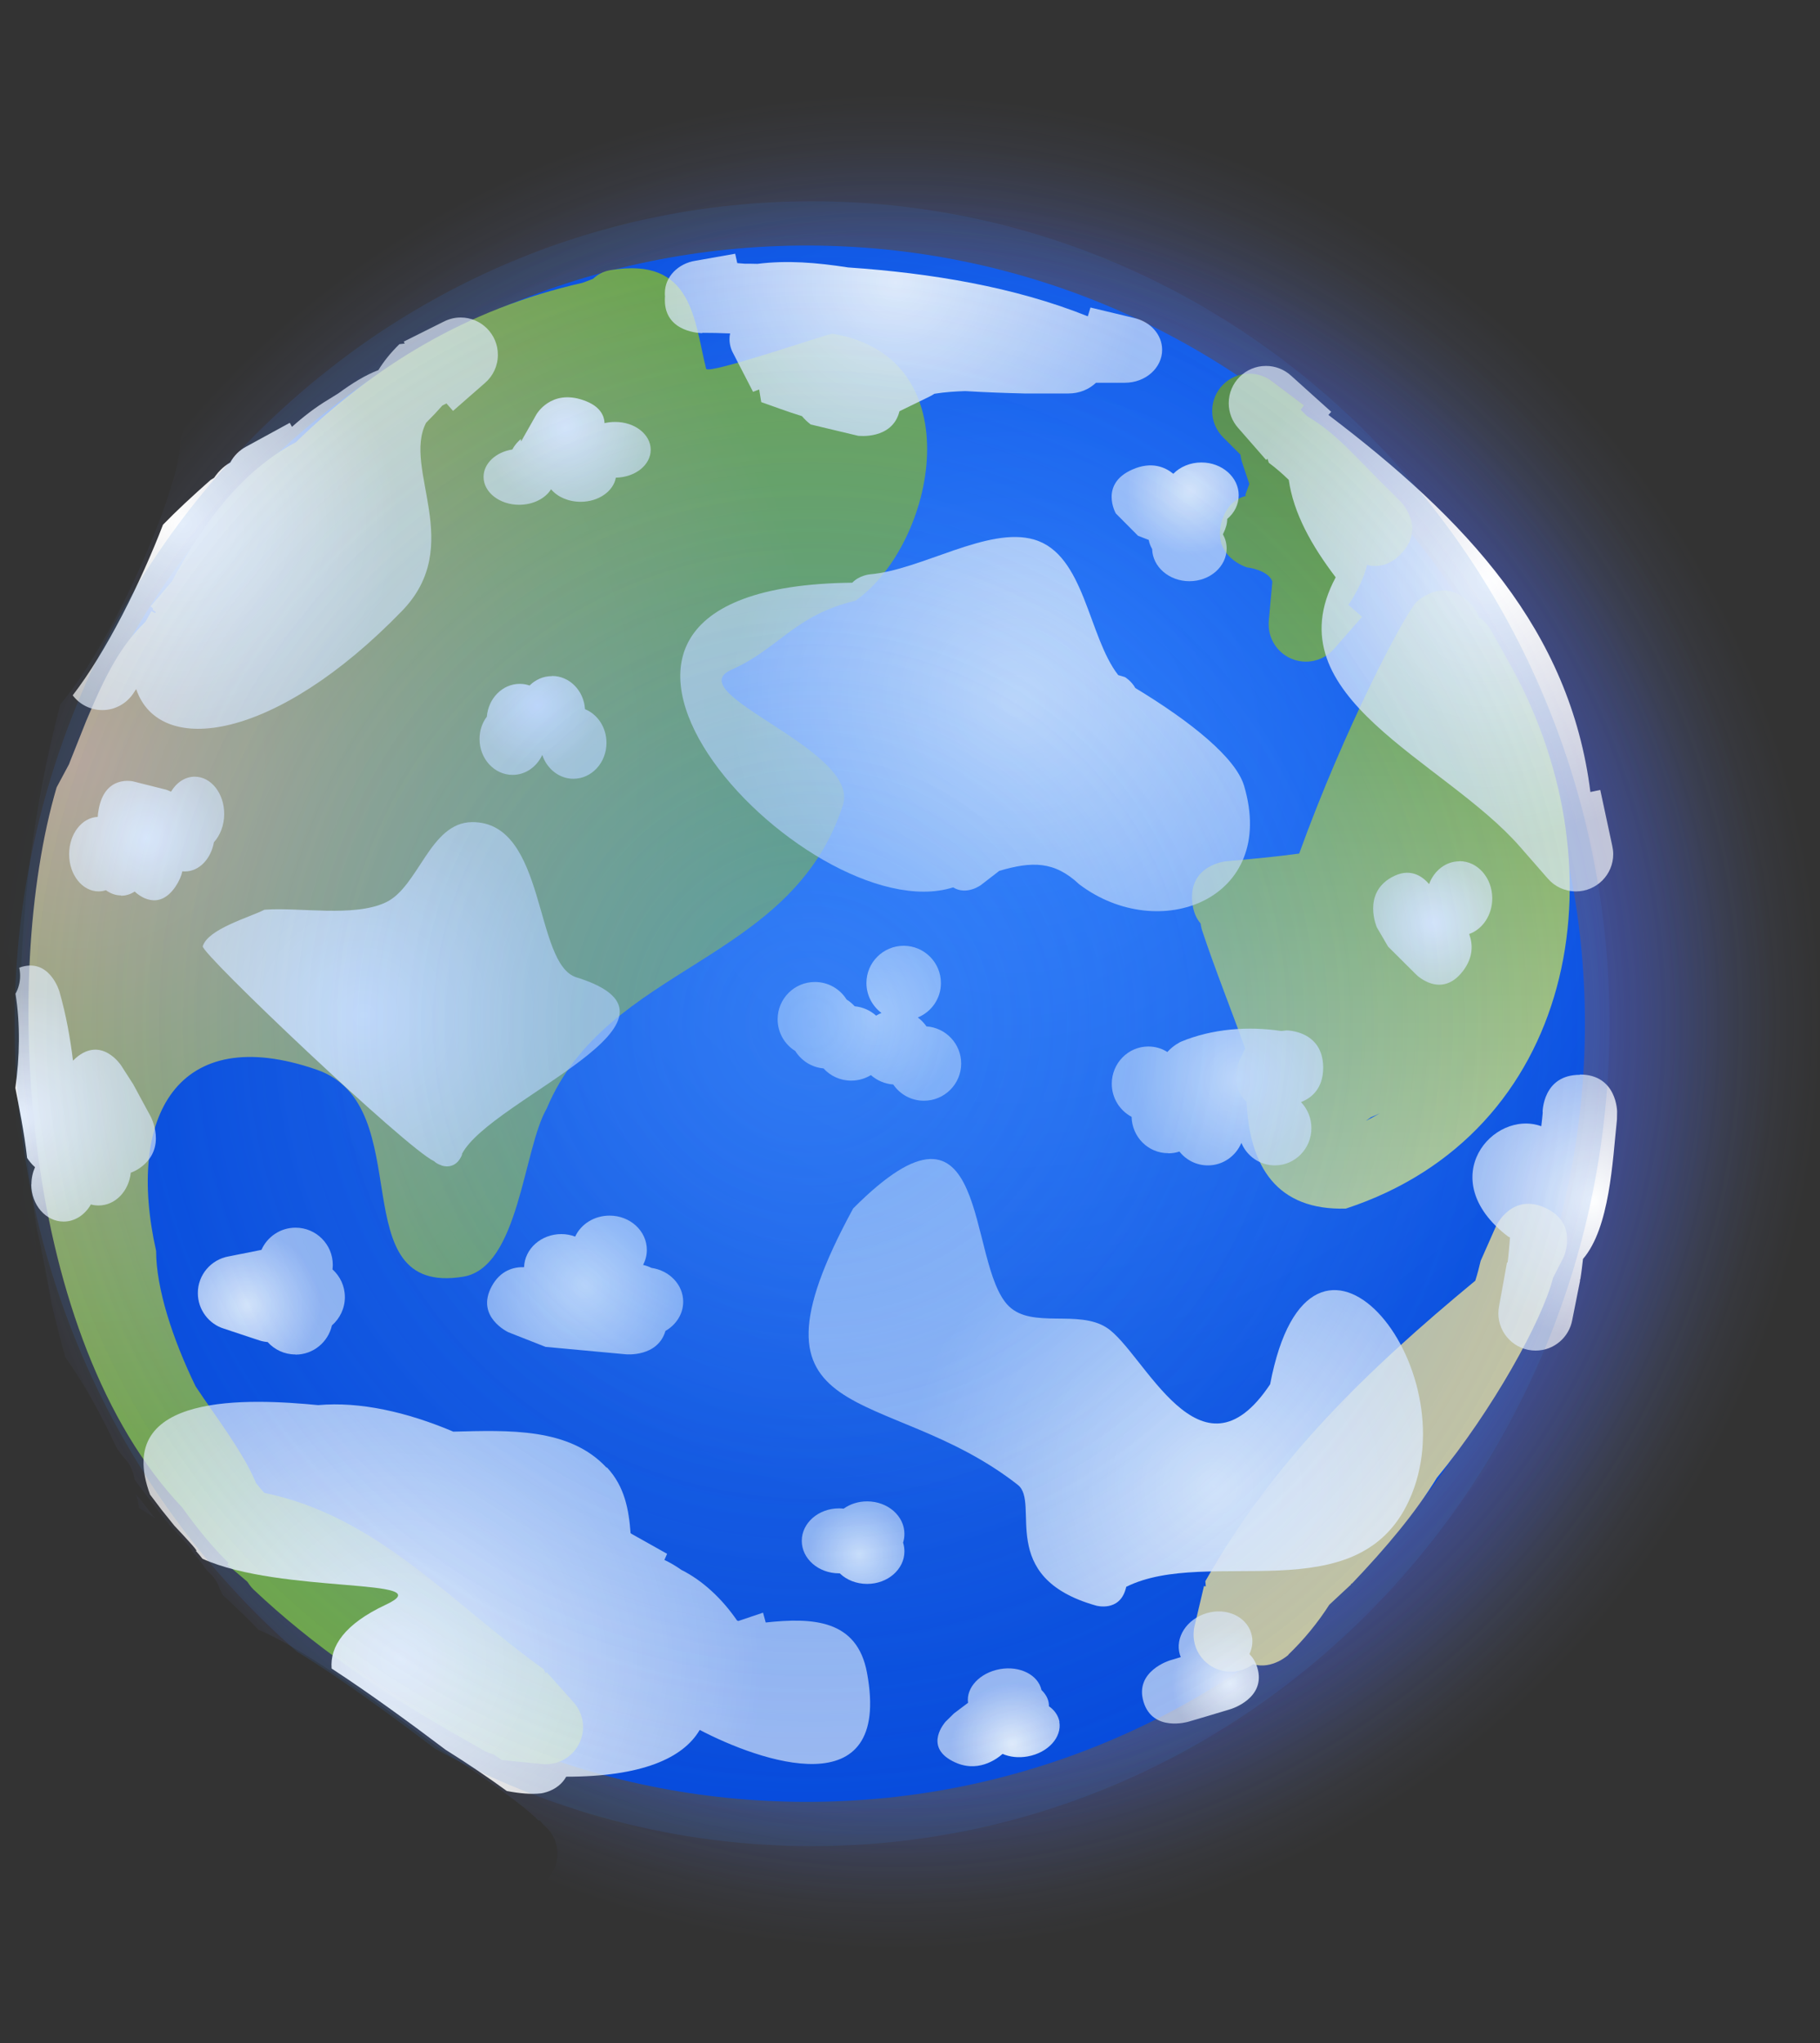<svg version="1.1" xmlns="http://www.w3.org/2000/svg" xmlns:xlink="http://www.w3.org/1999/xlink" width="12.217" height="13.714" viewBox="0,0,12.217,13.714"><rect x="0" y="0" width="12.217" height="13.714" fill="#333333" stroke="none"/><defs><radialGradient cx="270.581" cy="179.987" r="6.221" gradientUnits="userSpaceOnUse" id="color-1"><stop offset="0" stop-color="#7d94ff"/><stop offset="1" stop-color="#7d94ff" stop-opacity="0"/></radialGradient><radialGradient cx="270.581" cy="179.987" r="6.221" gradientUnits="userSpaceOnUse" id="color-2"><stop offset="0" stop-color="#7d94ff"/><stop offset="1" stop-color="#7d94ff" stop-opacity="0"/></radialGradient><radialGradient cx="270.581" cy="179.987" r="6.221" gradientUnits="userSpaceOnUse" id="color-3"><stop offset="0" stop-color="#7d94ff"/><stop offset="1" stop-color="#7d94ff" stop-opacity="0"/></radialGradient><radialGradient cx="270.581" cy="179.987" r="6.221" gradientUnits="userSpaceOnUse" id="color-4"><stop offset="0" stop-color="#7d94ff"/><stop offset="1" stop-color="#7d94ff" stop-opacity="0"/></radialGradient><radialGradient cx="270.588" cy="180" r="5.899" gradientUnits="userSpaceOnUse" id="color-5"><stop offset="0" stop-color="#3662ff"/><stop offset="1" stop-color="#3662ff" stop-opacity="0"/></radialGradient><radialGradient cx="270.588" cy="180" r="5.899" gradientUnits="userSpaceOnUse" id="color-6"><stop offset="0" stop-color="#3662ff"/><stop offset="1" stop-color="#3662ff" stop-opacity="0"/></radialGradient><radialGradient cx="270.601" cy="180" r="5.582" gradientUnits="userSpaceOnUse" id="color-7"><stop offset="0" stop-color="#3644ff"/><stop offset="1" stop-color="#3644ff" stop-opacity="0"/></radialGradient><radialGradient cx="271.375" cy="178.139" r="5.223" gradientUnits="userSpaceOnUse" id="color-8"><stop offset="0" stop-color="#2474ff"/><stop offset="1" stop-color="#0043db"/></radialGradient><radialGradient cx="265.106" cy="178.24" r="5.021" gradientUnits="userSpaceOnUse" id="color-9"><stop offset="0" stop-color="#ccae91"/><stop offset="1" stop-color="#77ac37"/></radialGradient><linearGradient x1="273.853" y1="177.093" x2="273.853" y2="181.242" gradientUnits="userSpaceOnUse" id="color-10"><stop offset="0" stop-color="#77ac37"/><stop offset="1" stop-color="#ccd98c"/></linearGradient><linearGradient x1="273.393" y1="175.639" x2="273.393" y2="177.571" gradientUnits="userSpaceOnUse" id="color-11"><stop offset="0" stop-color="#5f9235"/><stop offset="1" stop-color="#78ad38"/></linearGradient><radialGradient cx="267.027" cy="179.943" r="1.4" gradientUnits="userSpaceOnUse" id="color-12"><stop offset="0" stop-color="#ffffff"/><stop offset="1" stop-color="#ffffff" stop-opacity="0.678"/></radialGradient><radialGradient cx="272.73" cy="183.105" r="2.062" gradientUnits="userSpaceOnUse" id="color-13"><stop offset="0" stop-color="#ffffff"/><stop offset="1" stop-color="#ffffff" stop-opacity="0.678"/></radialGradient><radialGradient cx="271.405" cy="177.835" r="1.912" gradientUnits="userSpaceOnUse" id="color-14"><stop offset="0" stop-color="#ffffff"/><stop offset="1" stop-color="#ffffff" stop-opacity="0.678"/></radialGradient><radialGradient cx="274.567" cy="177.024" r="1.764" gradientUnits="userSpaceOnUse" id="color-15"><stop offset="0" stop-color="#ffffff"/><stop offset="1" stop-color="#ffffff" stop-opacity="0.678"/></radialGradient><radialGradient cx="265.811" cy="176.646" r="1.453" gradientUnits="userSpaceOnUse" id="color-16"><stop offset="0" stop-color="#ffffff"/><stop offset="1" stop-color="#ffffff" stop-opacity="0.678"/></radialGradient><radialGradient cx="270.594" cy="175.024" r="1.669" gradientUnits="userSpaceOnUse" id="color-17"><stop offset="0" stop-color="#ffffff"/><stop offset="1" stop-color="#ffffff" stop-opacity="0.678"/></radialGradient><radialGradient cx="267.27" cy="184.267" r="2.437" gradientUnits="userSpaceOnUse" id="color-18"><stop offset="0" stop-color="#ffffff"/><stop offset="1" stop-color="#ffffff" stop-opacity="0.678"/></radialGradient><radialGradient cx="267.27" cy="184.267" r="2.437" gradientUnits="userSpaceOnUse" id="color-19"><stop offset="0" stop-color="#ffffff"/><stop offset="1" stop-color="#ffffff" stop-opacity="0.678"/></radialGradient><radialGradient cx="267.27" cy="184.267" r="2.437" gradientUnits="userSpaceOnUse" id="color-20"><stop offset="0" stop-color="#ffffff"/><stop offset="1" stop-color="#ffffff" stop-opacity="0.678"/></radialGradient><radialGradient cx="264.73" cy="180.619" r="0.86" gradientUnits="userSpaceOnUse" id="color-21"><stop offset="0" stop-color="#ffffff"/><stop offset="1" stop-color="#ffffff" stop-opacity="0.678"/></radialGradient><radialGradient cx="270.459" cy="179.943" r="0.615" gradientUnits="userSpaceOnUse" id="color-22"><stop offset="0" stop-color="#ffffff"/><stop offset="1" stop-color="#ffffff" stop-opacity="0.678"/></radialGradient><radialGradient cx="272.892" cy="180.375" r="0.709" gradientUnits="userSpaceOnUse" id="color-23"><stop offset="0" stop-color="#ffffff"/><stop offset="1" stop-color="#ffffff" stop-opacity="0.678"/></radialGradient><radialGradient cx="274.202" cy="179.324" r="0.415" gradientUnits="userSpaceOnUse" id="color-24"><stop offset="0" stop-color="#ffffff"/><stop offset="1" stop-color="#ffffff" stop-opacity="0.678"/></radialGradient><radialGradient cx="268.189" cy="177.862" r="0.426" gradientUnits="userSpaceOnUse" id="color-25"><stop offset="0" stop-color="#ffffff"/><stop offset="1" stop-color="#ffffff" stop-opacity="0.678"/></radialGradient><radialGradient cx="268.378" cy="175.997" r="0.561" gradientUnits="userSpaceOnUse" id="color-26"><stop offset="0" stop-color="#ffffff"/><stop offset="1" stop-color="#ffffff" stop-opacity="0.678"/></radialGradient><radialGradient cx="272.567" cy="176.429" r="0.426" gradientUnits="userSpaceOnUse" id="color-27"><stop offset="0" stop-color="#ffffff"/><stop offset="1" stop-color="#ffffff" stop-opacity="0.678"/></radialGradient><radialGradient cx="265.567" cy="178.756" r="0.52" gradientUnits="userSpaceOnUse" id="color-28"><stop offset="0" stop-color="#ffffff"/><stop offset="1" stop-color="#ffffff" stop-opacity="0.678"/></radialGradient><radialGradient cx="268.511" cy="181.753" r="0.658" gradientUnits="userSpaceOnUse" id="color-29"><stop offset="0" stop-color="#ffffff"/><stop offset="1" stop-color="#ffffff" stop-opacity="0.678"/></radialGradient><radialGradient cx="266.243" cy="181.889" r="0.493" gradientUnits="userSpaceOnUse" id="color-30"><stop offset="0" stop-color="#ffffff"/><stop offset="1" stop-color="#ffffff" stop-opacity="0.678"/></radialGradient><radialGradient cx="270.351" cy="183.564" r="0.345" gradientUnits="userSpaceOnUse" id="color-31"><stop offset="0" stop-color="#ffffff"/><stop offset="1" stop-color="#ffffff" stop-opacity="0.678"/></radialGradient><radialGradient cx="271.378" cy="184.835" r="0.41" gradientUnits="userSpaceOnUse" id="color-32"><stop offset="0" stop-color="#ffffff"/><stop offset="1" stop-color="#ffffff" stop-opacity="0.678"/></radialGradient><radialGradient cx="272.838" cy="184.429" r="0.392" gradientUnits="userSpaceOnUse" id="color-33"><stop offset="0" stop-color="#ffffff"/><stop offset="1" stop-color="#ffffff" stop-opacity="0.678"/></radialGradient><radialGradient cx="275.27" cy="181.186" r="0.926" gradientUnits="userSpaceOnUse" id="color-34"><stop offset="0" stop-color="#ffffff"/><stop offset="1" stop-color="#ffffff" stop-opacity="0.678"/></radialGradient><radialGradient cx="270.034" cy="180" r="5.353" gradientUnits="userSpaceOnUse" id="color-35"><stop offset="0" stop-color="#5b92f1" stop-opacity="0.38"/><stop offset="1" stop-color="#337be0" stop-opacity="0.129"/></radialGradient><radialGradient cx="270.034" cy="180" r="5.482" gradientUnits="userSpaceOnUse" id="color-36"><stop offset="0" stop-color="#3894ff" stop-opacity="0.282"/><stop offset="1" stop-color="#3894ff" stop-opacity="0"/></radialGradient><radialGradient cx="270.034" cy="180" r="5.482" gradientUnits="userSpaceOnUse" id="color-37"><stop offset="0" stop-color="#3894ff" stop-opacity="0.282"/><stop offset="1" stop-color="#3894ff" stop-opacity="0"/></radialGradient><radialGradient cx="270.034" cy="180" r="5.482" gradientUnits="userSpaceOnUse" id="color-38"><stop offset="0" stop-color="#3894ff" stop-opacity="0.282"/><stop offset="1" stop-color="#3894ff" stop-opacity="0"/></radialGradient><radialGradient cx="270.034" cy="180" r="5.482" gradientUnits="userSpaceOnUse" id="color-39"><stop offset="0" stop-color="#3894ff" stop-opacity="0.282"/><stop offset="1" stop-color="#3894ff" stop-opacity="0"/></radialGradient><linearGradient x1="264.707" y1="179.991" x2="275.274" y2="179.991" gradientUnits="userSpaceOnUse" id="color-40"><stop offset="0" stop-color="#000000"/><stop offset="1" stop-color="#000000" stop-opacity="0"/></linearGradient><linearGradient x1="264.707" y1="179.991" x2="275.274" y2="179.991" gradientUnits="userSpaceOnUse" id="color-41"><stop offset="0" stop-color="#000000"/><stop offset="1" stop-color="#000000" stop-opacity="0"/></linearGradient></defs><g transform="translate(-264.584,-173.129)"><g data-paper-data="{&quot;isPaintingLayer&quot;:true}" fill-rule="nonzero" stroke="none" stroke-width="0.5" stroke-linecap="butt" stroke-linejoin="miter" stroke-miterlimit="10" stroke-dasharray="" stroke-dashoffset="0" style="mix-blend-mode: normal"><g><path d="M270.581,186.844c-1.654,0 -3.075,-0.712 -4.103,-1.873c0.001,0 0.001,0 0.002,0c0.017,0 0.033,-0.002 0.049,-0.005c0.009,0.005 0.018,0.009 0.028,0.014c0.223,0.267 0.711,0.497 1.115,0.605c0.044,0.041 0.102,0.066 0.167,0.067c0.033,0.099 0.127,0.17 0.237,0.17c0.138,0 0.25,-0.112 0.25,-0.25c0,-0.079 -0.037,-0.15 -0.094,-0.195c-0.007,-0.009 -0.015,-0.019 -0.023,-0.028l-0.011,-0.001c-0.071,-0.078 -0.346,-0.282 -0.655,-0.476c-0.385,-0.29 -0.924,-0.681 -1.224,-0.804c-0.067,-0.071 -0.138,-0.138 -0.201,-0.198c-0.014,-0.013 -0.027,-0.025 -0.04,-0.037c-0.005,-0.012 -0.011,-0.026 -0.019,-0.04c-0.015,-0.047 -0.044,-0.087 -0.081,-0.118c-0.006,-0.007 -0.012,-0.014 -0.018,-0.022c-0.01,-0.017 -0.021,-0.032 -0.034,-0.046c-0.017,-0.024 -0.037,-0.048 -0.059,-0.073c0.024,0.014 -0.042,-0.06 -0.143,-0.167c-0.03,-0.038 -0.059,-0.073 -0.086,-0.107c-0.055,-0.073 -0.105,-0.14 -0.151,-0.2c-0.007,-0.057 -0.033,-0.109 -0.072,-0.148v0l-0.002,-0.002c-0.016,-0.021 -0.031,-0.042 -0.046,-0.062c-0.092,-0.2 -0.215,-0.429 -0.345,-0.61c-0.033,-0.117 -0.063,-0.236 -0.091,-0.356c-0.054,-0.305 -0.085,-0.453 -0.098,-0.496c-0.075,-0.452 -0.114,-0.921 -0.114,-1.401c0,-0.743 0.093,-1.459 0.27,-2.129c0.387,-0.455 0.829,-1.53 0.803,-1.773c0.036,-0.105 0.063,-0.197 0.077,-0.27c1.035,-1.633 2.701,-2.685 4.712,-2.685c3.436,0 6.221,3.07 6.221,6.857c0,3.787 -2.785,6.857 -6.221,6.857z" data-paper-data="{&quot;index&quot;:null}" fill="url(#color-1)"/><path d="" data-paper-data="{&quot;index&quot;:null}" fill="url(#color-2)"/><path d="M265.518,183.183c0.036,0.046 0.072,0.093 0.107,0.137c-0.035,-0.025 -0.072,-0.049 -0.109,-0.07v-0.011c-0,-0.002 -0.001,-0.004 -0.001,-0.006c-0.003,-0.026 -0.01,-0.051 -0.02,-0.074c0.008,0.008 0.015,0.016 0.023,0.024z" data-paper-data="{&quot;index&quot;:null}" fill="url(#color-3)"/><path d="" data-paper-data="{&quot;index&quot;:null}" fill="url(#color-4)"/><path d="M270.588,186.502c-0.96,0 -1.844,-0.253 -2.613,-0.702c0.031,0.013 0.065,0.021 0.1,0.021c0.138,0 0.25,-0.112 0.25,-0.25c0,-0.079 -0.037,-0.15 -0.094,-0.195c-0.007,-0.009 -0.015,-0.019 -0.023,-0.028l-0.011,-0.001c-0.071,-0.078 -0.346,-0.282 -0.655,-0.476c-0.385,-0.29 -0.924,-0.681 -1.224,-0.804c-0.067,-0.071 -0.138,-0.138 -0.201,-0.198c-0.014,-0.013 -0.027,-0.025 -0.04,-0.037c-0.005,-0.012 -0.011,-0.026 -0.019,-0.04c-0.015,-0.047 -0.044,-0.087 -0.081,-0.118c-0.006,-0.007 -0.012,-0.014 -0.018,-0.022c-0.01,-0.017 -0.021,-0.032 -0.034,-0.046c-0.017,-0.024 -0.037,-0.048 -0.059,-0.073c0.022,0.013 -0.034,-0.052 -0.125,-0.149c-0.506,-0.986 -0.789,-2.145 -0.789,-3.386c0,-3.591 2.378,-6.502 5.636,-6.502c3.258,0 5.899,2.911 5.899,6.502c0,3.591 -2.641,6.502 -5.899,6.502z" data-paper-data="{&quot;index&quot;:null}" fill="url(#color-5)"/><path d="M267.923,185.77c-0.106,-0.064 -0.21,-0.131 -0.312,-0.202c0.02,0.006 0.04,0.012 0.06,0.017c0.044,0.041 0.102,0.066 0.167,0.067c0.016,0.048 0.046,0.089 0.085,0.119z" data-paper-data="{&quot;index&quot;:null}" fill="url(#color-6)"/><path d="M270.601,186.153c-0.825,0 -1.594,-0.197 -2.278,-0.551c0.001,-0.01 0.002,-0.02 0.002,-0.03c0,-0.079 -0.037,-0.15 -0.094,-0.195c-0.007,-0.009 -0.015,-0.019 -0.023,-0.028l-0.011,-0.001c-0.071,-0.078 -0.346,-0.282 -0.655,-0.476c-0.26,-0.196 -0.59,-0.437 -0.869,-0.612c-0.916,-1.106 -1.462,-2.606 -1.462,-4.259c0,-3.398 2.308,-6.153 5.391,-6.153c3.083,0 5.582,2.755 5.582,6.153c0,3.398 -2.499,6.153 -5.582,6.153z" data-paper-data="{&quot;index&quot;:null}" fill="url(#color-7)"/></g><path d="M270,185.223c-2.885,0 -5.223,-2.339 -5.223,-5.223c0,-2.885 2.339,-5.223 5.223,-5.223c2.885,0 5.223,2.339 5.223,5.223c0,2.885 -2.339,5.223 -5.223,5.223z" data-paper-data="{&quot;index&quot;:null}" fill="url(#color-8)"/><path d="M266.358,183.149c0.76,0.156 1.256,0.741 1.876,1.184l0.013,0.027l0.007,-0.007l0.178,0.199c0.052,0.057 0.077,0.137 0.061,0.218c-0.026,0.128 -0.145,0.213 -0.273,0.199l-0.268,-0.027l-0.055,-0.038c-0.04,-0.01 -0.066,-0.026 -0.066,-0.026l-0.222,-0.127c-0.477,-0.274 -0.923,-0.575 -1.324,-0.954c0,0 -0.02,-0.019 -0.041,-0.052l-0.135,-0.115l0.009,-0.011c-0.101,-0.099 -0.207,-0.226 -0.31,-0.371c-1.075,-1.131 -1.224,-3.54 -0.844,-4.834c0.028,-0.052 0.056,-0.105 0.084,-0.157c0.002,-0.007 0.005,-0.013 0.007,-0.019l0.11,-0.276l0.001,0l-0,-0.002c0.131,-0.312 0.232,-0.502 0.394,-0.657c0.013,-0.023 0.027,-0.047 0.041,-0.072l0.024,0.013c0.002,-0.002 0.003,-0.005 0.005,-0.007l-0.022,-0.016l0.005,-0.007l-0.018,-0.015l0.144,-0.169c0.211,-0.397 0.471,-0.742 0.83,-0.932c0.522,-0.507 1.146,-0.895 1.926,-1.071l0.069,-0.026c0.032,-0.03 0.071,-0.051 0.119,-0.059c0.553,-0.092 0.559,0.337 0.641,0.662c0.011,0.043 0.826,-0.238 0.847,-0.235c0.949,0.154 0.695,1.412 0.155,1.792c-0.41,0.097 -0.513,0.322 -0.832,0.463c-0.359,0.16 0.869,0.536 0.748,0.909c-0.346,1.067 -1.584,1.07 -1.988,2.036c-0.158,0.272 -0.185,1.067 -0.56,1.129c-0.831,0.136 -0.286,-1.147 -0.983,-1.389c-0.937,-0.325 -1.282,0.315 -1.079,1.216c-0,0.25 0.109,0.588 0.265,0.909c0.14,0.211 0.321,0.444 0.406,0.65c0.018,0.022 0.035,0.043 0.053,0.063c0.002,0 0.002,0 0.002,0z" fill="url(#color-9)"/><path d="M272.587,179.182c-0.023,-0.249 0.226,-0.272 0.226,-0.272c0.167,-0.015 0.33,-0.03 0.492,-0.052c0.302,-0.836 0.7,-1.593 0.786,-1.687c0,0 0.177,-0.177 0.354,0c0.034,0.034 0.055,0.069 0.067,0.102c0.036,0.023 0.065,0.055 0.085,0.093l0.133,0.239c0.763,1.39 0.418,3.134 -1.112,3.636c-0.463,0.013 -0.646,-0.281 -0.666,-0.716c-0.123,-0.114 -0.046,-0.282 -0.046,-0.282c0.012,-0.026 0.024,-0.051 0.036,-0.077c-0.095,-0.265 -0.2,-0.526 -0.289,-0.793c0,0 -0.006,-0.018 -0.01,-0.046c-0.029,-0.033 -0.05,-0.08 -0.056,-0.145zM273.857,180.596c-0.023,0.012 -0.047,0.022 -0.071,0.032l-0.033,0.024c0.036,-0.018 0.071,-0.037 0.104,-0.057z" fill="url(#color-10)"/><path d="M273.986,176.849c-0.081,0.081 -0.161,0.088 -0.225,0.072c-0.024,0.089 -0.065,0.179 -0.126,0.268l0.092,0.08l-0.188,0.215c-0.046,0.053 -0.114,0.086 -0.189,0.086c-0.138,0 -0.25,-0.112 -0.25,-0.25c0,-0.009 0,-0.017 0.001,-0.026l0.024,-0.261c-0.019,-0.058 -0.108,-0.088 -0.171,-0.096c0,0 -0.239,-0.072 -0.168,-0.311c0.033,-0.109 0.1,-0.153 0.163,-0.169l-0.006,-0.005c0.009,-0.026 0.018,-0.051 0.027,-0.075l-0.045,-0.135c-0.007,-0.019 -0.012,-0.04 -0.014,-0.061l-0.117,-0.117c-0.045,-0.045 -0.073,-0.108 -0.073,-0.177c0,-0.138 0.112,-0.25 0.25,-0.25c0.057,0 0.11,0.019 0.152,0.052l0.214,0.161l-0.022,0.029l0.044,0.044c0.194,0.113 0.316,0.266 0.572,0.518l0.054,0.054c0,0 0.177,0.177 0,0.354z" fill="url(#color-11)"/><path d="M273.234,184.235c0,0 -0.109,0.102 -0.238,0.064c-0.044,0.033 -0.099,0.052 -0.159,0.05c-0.138,-0.005 -0.246,-0.12 -0.241,-0.258c0.001,-0.019 0.003,-0.037 0.008,-0.054l0.062,-0.263l0.012,0.003l-0.003,-0.035c0.46,-0.813 1.085,-1.416 1.812,-2.017c0.014,-0.044 0.026,-0.089 0.036,-0.133l0.104,-0.235c0,0 0.106,-0.226 0.332,-0.12c0.226,0.106 0.12,0.332 0.12,0.332l-0.07,0.137c-0.071,0.285 -0.411,0.894 -0.78,1.342c-0.147,0.239 -0.336,0.464 -0.569,0.709l-0.008,0.003l0.002,0.003l-0.147,0.137c-0.078,0.122 -0.171,0.235 -0.275,0.335z" fill="#d9ce9a"/><g><path d="M267.548,180.951c-0.022,-0.007 -0.039,-0.017 -0.05,-0.028c-0.184,-0.084 -1.568,-1.397 -1.553,-1.443c0.036,-0.117 0.315,-0.194 0.414,-0.245c0.234,-0.018 0.599,0.052 0.814,-0.049c0.222,-0.104 0.296,-0.537 0.58,-0.539c0.503,-0.003 0.413,0.955 0.701,1.042c0.904,0.282 -0.575,0.814 -0.769,1.185l0.001,0.003c0,0 -0.032,0.106 -0.138,0.075z" fill="url(#color-12)"/><path d="M272.144,183.779c-0.001,0.005 -0.002,0.011 -0.004,0.016c-0.043,0.154 -0.197,0.111 -0.197,0.111c-0.678,-0.19 -0.372,-0.69 -0.527,-0.811c-0.888,-0.695 -1.927,-0.345 -1.105,-1.855c0.931,-0.935 0.755,0.373 1.045,0.656c0.157,0.153 0.467,0.02 0.658,0.145c0.251,0.164 0.626,1.086 1.096,0.379c0.271,-1.425 1.347,-0.12 0.932,0.781c-0.347,0.752 -1.344,0.305 -1.897,0.578z" fill="url(#color-13)"/><path d="M270.422,176.984c0.348,-0.029 0.795,-0.325 1.105,-0.233c0.339,0.1 0.361,0.65 0.563,0.909l0.046,0.014c0,0 0.043,0.026 0.069,0.073c0.377,0.228 0.674,0.469 0.73,0.656c0.227,0.765 -0.572,1.067 -1.107,0.661c-0.167,-0.157 -0.318,-0.154 -0.536,-0.09l-0.123,0.095c0,0 -0.096,0.072 -0.187,0.016c-0.981,0.312 -3.179,-2.018 -0.677,-2.045c0.047,-0.05 0.118,-0.056 0.118,-0.056z" fill="url(#color-14)"/><path d="M275.259,178.445l0.067,-0.014l0.08,0.373c0.004,0.018 0.007,0.038 0.007,0.058c0,0.138 -0.112,0.25 -0.25,0.25c-0.076,0 -0.143,-0.033 -0.189,-0.086l-0.188,-0.215c-0.51,-0.583 -1.668,-1.001 -1.236,-1.807c-0.162,-0.213 -0.283,-0.43 -0.315,-0.654c-0.045,-0.044 -0.09,-0.082 -0.134,-0.115l-0.009,-0.027l-0.009,0.008l-0.188,-0.215c-0.039,-0.044 -0.063,-0.102 -0.063,-0.166c0,-0.138 0.112,-0.25 0.25,-0.25c0.065,0 0.124,0.025 0.168,0.065l0.27,0.243l-0.019,0.021c0.925,0.702 1.623,1.444 1.759,2.533z" fill="url(#color-15)"/><path d="M266.021,176.336c0.007,-0.01 0.014,-0.02 0.022,-0.029c0,0 0.032,-0.043 0.087,-0.074c0.024,-0.045 0.061,-0.082 0.106,-0.106l0.293,-0.16l0.015,0.027c0.076,-0.068 0.157,-0.131 0.244,-0.183l0.069,-0.043c0.091,-0.067 0.181,-0.122 0.267,-0.155c0.035,-0.057 0.081,-0.115 0.141,-0.174l0.036,-0.004l-0.007,-0.013l0.266,-0.133c0.035,-0.018 0.074,-0.029 0.116,-0.029c0.138,0 0.25,0.112 0.25,0.25c0,0.076 -0.033,0.143 -0.086,0.189l-0.215,0.188l-0.044,-0.05l-0.028,0.014c-0.035,0.04 -0.072,0.079 -0.109,0.116c-0.16,0.31 0.265,0.822 -0.161,1.262c-0.846,0.873 -1.628,0.986 -1.785,0.525l-0.017,0.026c-0.045,0.069 -0.122,0.115 -0.21,0.115c-0.081,0 -0.154,-0.039 -0.199,-0.099c0.224,-0.289 0.459,-0.762 0.606,-1.145c0.091,-0.094 0.196,-0.191 0.319,-0.3z" fill="url(#color-16)"/><path d="M269.297,175.365c0,0 -0.25,0 -0.25,-0.221c0,-0.009 0,-0.018 0.001,-0.026c-0.001,-0.007 -0.001,-0.014 -0.001,-0.022c0,-0.109 0.089,-0.199 0.206,-0.217l0.266,-0.047l0.014,0.063l0.051,0.004c0.028,0 0.056,0 0.084,0.001c0.2,-0.025 0.395,-0.009 0.609,0.024c0.554,0.038 1.115,0.13 1.609,0.328l0.018,-0.059l0.292,0.07c0.109,0.024 0.189,0.111 0.189,0.214c0,0.122 -0.112,0.221 -0.25,0.221h-0.194c-0.046,0.044 -0.111,0.072 -0.184,0.072h-0.297c-0.129,-0.003 -0.262,-0.008 -0.396,-0.016c-0.064,0.002 -0.134,0.006 -0.208,0.018c-0.011,0.008 -0.023,0.014 -0.035,0.02l-0.199,0.097c-0.048,0.194 -0.278,0.165 -0.278,0.165l-0.318,-0.076c-0.021,-0.016 -0.041,-0.035 -0.059,-0.056c-0.101,-0.031 -0.198,-0.068 -0.273,-0.094l-0.014,-0.085l-0.041,0.016l-0.133,-0.258c-0.016,-0.029 -0.025,-0.061 -0.025,-0.096c0,-0.013 0.001,-0.026 0.004,-0.038c-0.071,-0.003 -0.133,-0.004 -0.186,-0.004z" fill="url(#color-17)"/><path d="M268.658,182.978c0.121,0.13 0.147,0.286 0.159,0.442c0.003,0.002 0.006,0.003 0.008,0.005l0.237,0.133l-0.018,0.041c0.04,0.019 0.077,0.041 0.114,0.067c0.142,0.071 0.273,0.193 0.373,0.339l0.009,0.004l0.166,-0.056l0.018,0.066c0.315,-0.034 0.614,-0.021 0.68,0.338c0.169,0.913 -0.728,0.59 -1.123,0.383c-0.112,0.191 -0.391,0.314 -0.896,0.314c-0.056,0.1 -0.171,0.112 -0.171,0.112c-0.062,0.007 -0.14,0.001 -0.228,-0.016c-0.115,-0.084 -0.259,-0.182 -0.411,-0.277c-0.228,-0.172 -0.51,-0.379 -0.765,-0.545c-0.012,-0.15 0.088,-0.299 0.363,-0.428c0.393,-0.183 -0.704,-0.07 -1.23,-0.309c-0.014,-0.018 -0.029,-0.036 -0.045,-0.054c0.024,0.013 -0.042,-0.06 -0.143,-0.167c-0.03,-0.038 -0.059,-0.073 -0.086,-0.107c-0.027,-0.036 -0.053,-0.07 -0.078,-0.103c-0.256,-0.695 0.679,-0.643 1.129,-0.6c0.28,-0.025 0.595,0.046 0.907,0.178c0.373,-0.009 0.778,-0.028 1.029,0.242z" fill="url(#color-18)"/><path d="" fill="url(#color-19)"/><path d="" fill="url(#color-20)"/><path d="M264.795,181.078c0,-0.042 0.009,-0.081 0.024,-0.115c-0.023,-0.02 -0.041,-0.044 -0.053,-0.062c-0.019,-0.171 -0.058,-0.361 -0.079,-0.47c0.029,-0.205 0.034,-0.429 0.001,-0.632c0.02,-0.036 0.031,-0.077 0.031,-0.12c0,-0.019 -0.002,-0.038 -0.006,-0.055c0.202,-0.074 0.27,0.16 0.27,0.16c0.045,0.159 0.072,0.31 0.091,0.464c0.006,-0.006 0.012,-0.012 0.019,-0.018c0.174,-0.15 0.304,0.05 0.304,0.05l0.081,0.126c0.039,0.072 0.078,0.144 0.117,0.216c0,0 0.115,0.212 -0.069,0.344c-0.022,0.016 -0.044,0.027 -0.064,0.034c-0.013,0.124 -0.104,0.22 -0.216,0.22c-0.018,0 -0.035,-0.002 -0.052,-0.007c-0.039,0.069 -0.106,0.115 -0.183,0.115c-0.12,0 -0.217,-0.112 -0.217,-0.25z" fill="url(#color-21)"/><path d="M270.297,180.382c-0.073,0 -0.14,-0.032 -0.185,-0.082c-0.08,-0.007 -0.149,-0.052 -0.19,-0.117c-0.071,-0.044 -0.118,-0.123 -0.118,-0.213c0,-0.138 0.112,-0.25 0.25,-0.25c0.09,0 0.169,0.047 0.213,0.118c0.02,0.012 0.038,0.027 0.054,0.045c0.055,0.005 0.105,0.028 0.144,0.063c0.011,-0.007 0.023,-0.013 0.036,-0.018c-0.061,-0.046 -0.101,-0.119 -0.101,-0.201c0,-0.138 0.112,-0.25 0.25,-0.25c0.138,0 0.25,0.112 0.25,0.25c0,0.105 -0.064,0.194 -0.155,0.231c0.022,0.017 0.042,0.037 0.058,0.06c0.13,0.009 0.233,0.117 0.233,0.249c0,0.138 -0.112,0.25 -0.25,0.25c-0.086,0 -0.161,-0.043 -0.206,-0.109c-0.057,-0.004 -0.109,-0.027 -0.15,-0.063c-0.038,0.023 -0.083,0.037 -0.131,0.037z" fill="url(#color-22)"/><path d="M272.425,180.869c-0.134,0 -0.242,-0.109 -0.245,-0.244c-0.079,-0.042 -0.133,-0.125 -0.133,-0.222c0,-0.138 0.11,-0.25 0.245,-0.25c0.047,0 0.091,0.013 0.128,0.037c0.042,-0.047 0.091,-0.069 0.091,-0.069c0.209,-0.087 0.451,-0.106 0.674,-0.072l0.036,-0.004c0,0 0.245,0 0.245,0.25c0,0.143 -0.081,0.205 -0.149,0.231c0.043,0.045 0.07,0.107 0.07,0.175c0,0.138 -0.11,0.25 -0.245,0.25c-0.101,0 -0.188,-0.062 -0.225,-0.151c-0.038,0.089 -0.124,0.151 -0.225,0.151c-0.077,0 -0.146,-0.036 -0.191,-0.093c-0.023,0.008 -0.049,0.012 -0.074,0.012z" fill="url(#color-23)"/><path d="M274.381,178.909c0.122,0 0.22,0.112 0.22,0.25c0,0.112 -0.065,0.207 -0.155,0.239c0.024,0.065 0.031,0.155 -0.043,0.25c-0.145,0.188 -0.311,0.024 -0.311,0.024c-0.063,-0.063 -0.127,-0.126 -0.19,-0.189l-0.076,-0.13c0,0 -0.098,-0.224 0.098,-0.335c0.122,-0.069 0.206,-0.01 0.253,0.045c0.033,-0.09 0.112,-0.153 0.203,-0.153z" fill="url(#color-24)"/><path d="M268.29,177.666c0.117,0 0.213,0.098 0.221,0.223c0.084,0.034 0.144,0.122 0.144,0.226c0,0.133 -0.099,0.241 -0.222,0.241c-0.096,0 -0.178,-0.067 -0.209,-0.16c-0.036,0.079 -0.112,0.134 -0.199,0.134c-0.123,0 -0.222,-0.108 -0.222,-0.241c0,-0.057 0.018,-0.109 0.049,-0.15c0.01,-0.123 0.105,-0.22 0.221,-0.22c0.023,0 0.045,0.004 0.066,0.011c0.039,-0.039 0.092,-0.063 0.15,-0.063z" fill="url(#color-25)"/><path d="M268.714,175.961c0.132,0 0.238,0.084 0.238,0.187c0,0.102 -0.104,0.185 -0.234,0.187c-0.016,0.091 -0.116,0.162 -0.236,0.162c-0.083,0 -0.156,-0.033 -0.199,-0.084c-0.039,0.062 -0.12,0.104 -0.214,0.104c-0.132,0 -0.239,-0.084 -0.239,-0.187c0,-0.091 0.083,-0.167 0.193,-0.184c0.022,-0.042 0.057,-0.07 0.057,-0.07l0.002,0.016c0.034,-0.061 0.069,-0.121 0.103,-0.182c0,0 0.097,-0.171 0.315,-0.095c0.11,0.038 0.14,0.101 0.142,0.154c0.022,-0.005 0.046,-0.008 0.07,-0.008z" fill="url(#color-26)"/><path d="M272.649,176.233c0.138,0 0.25,0.099 0.25,0.22c0,0.062 -0.029,0.119 -0.077,0.159c-0,0.029 -0.008,0.061 -0.026,0.097c-0.001,0.002 -0.002,0.004 -0.003,0.006c0.016,0.029 0.025,0.061 0.025,0.095c0,0.122 -0.112,0.22 -0.25,0.22c-0.136,0 -0.247,-0.096 -0.25,-0.216c-0.011,-0.019 -0.019,-0.039 -0.023,-0.061c-0.024,-0.009 -0.048,-0.019 -0.072,-0.028l-0.149,-0.15c0,0 -0.112,-0.197 0.112,-0.295c0.128,-0.056 0.219,-0.016 0.274,0.029c0.046,-0.047 0.114,-0.076 0.189,-0.076z" fill="url(#color-27)"/><path d="M265.396,179.139c-0.037,0 -0.071,-0.013 -0.101,-0.035c-0.016,0.005 -0.032,0.008 -0.049,0.008c-0.11,0 -0.198,-0.112 -0.198,-0.25c0,-0.136 0.086,-0.246 0.192,-0.25c0.001,-0.013 0.002,-0.028 0.005,-0.042c0.039,-0.245 0.234,-0.196 0.234,-0.196l0.211,0.053c0.014,0.003 0.028,0.009 0.042,0.016c0.036,-0.061 0.094,-0.101 0.159,-0.101c0.11,0 0.198,0.112 0.198,0.25c0,0.076 -0.027,0.144 -0.069,0.19c-0.02,0.112 -0.099,0.196 -0.194,0.196c-0.006,0 -0.012,-0 -0.018,-0.001c-0.007,0.033 -0.022,0.067 -0.046,0.103c-0.115,0.168 -0.246,0.059 -0.274,0.033c-0.027,0.018 -0.058,0.028 -0.091,0.028z" fill="url(#color-28)"/><path d="M268.351,181.412c0.033,0 0.065,0.006 0.094,0.017c0.038,-0.083 0.127,-0.141 0.231,-0.141c0.138,0 0.25,0.103 0.25,0.23c0,0.036 -0.009,0.07 -0.025,0.101c0.02,0.005 0.038,0.011 0.056,0.02c0.12,0.017 0.213,0.112 0.213,0.227c0,0.083 -0.048,0.155 -0.119,0.196c-0.052,0.177 -0.264,0.157 -0.264,0.157c-0.18,-0.017 -0.36,-0.033 -0.541,-0.05l-0.249,-0.098c0,0 -0.224,-0.103 -0.112,-0.309c0.058,-0.106 0.146,-0.13 0.217,-0.128c0.004,-0.124 0.115,-0.222 0.25,-0.222z" fill="url(#color-29)"/><path d="M266.567,182.22c-0.074,0 -0.14,-0.032 -0.186,-0.083c-0.033,-0.003 -0.055,-0.011 -0.055,-0.011l-0.238,-0.079c-0.102,-0.031 -0.176,-0.127 -0.176,-0.239c0,-0.123 0.089,-0.225 0.206,-0.246l0.221,-0.044c0.039,-0.088 0.127,-0.149 0.229,-0.149c0.138,0 0.25,0.112 0.25,0.25c0,0.01 -0.001,0.02 -0.002,0.03c0.051,0.046 0.083,0.112 0.083,0.186c0,0.076 -0.034,0.144 -0.087,0.19c-0.025,0.112 -0.125,0.196 -0.244,0.196z" fill="url(#color-30)"/><path d="M270.405,183.206c0.138,0 0.25,0.098 0.25,0.218c0,0.02 -0.003,0.04 -0.009,0.059c0.006,0.019 0.009,0.039 0.009,0.059c0,0.12 -0.112,0.218 -0.25,0.218c-0.073,0 -0.139,-0.027 -0.184,-0.071c-0.002,0 -0.003,0 -0.005,0c-0.138,0 -0.25,-0.098 -0.25,-0.218c0,-0.12 0.112,-0.218 0.25,-0.218c0.011,0 0.021,0.001 0.031,0.002c0.043,-0.031 0.098,-0.049 0.158,-0.049z" fill="url(#color-31)"/><path d="M271.695,184.686c0.018,0.104 -0.077,0.208 -0.213,0.232c-0.061,0.011 -0.12,0.004 -0.168,-0.017c-0.041,0.036 -0.172,0.134 -0.335,0.049c-0.198,-0.102 -0.047,-0.266 -0.047,-0.266l0.056,-0.055c0.031,-0.024 0.063,-0.047 0.094,-0.071c-0.014,-0.102 0.08,-0.202 0.214,-0.226c0.134,-0.024 0.257,0.039 0.279,0.14c0.038,0.037 0.051,0.075 0.05,0.109c0.037,0.026 0.063,0.062 0.071,0.105z" fill="url(#color-32)"/><path d="M272.504,184.235c-0.034,-0.114 0.045,-0.238 0.178,-0.278c0.132,-0.04 0.267,0.02 0.301,0.134c0.014,0.047 0.009,0.096 -0.012,0.14c0.022,0.022 0.041,0.051 0.053,0.091c0.062,0.206 -0.178,0.278 -0.178,0.278c-0.086,0.026 -0.198,0.06 -0.285,0.085c0,0 -0.239,0.072 -0.301,-0.134c-0.062,-0.206 0.178,-0.278 0.178,-0.278c0.024,-0.007 0.048,-0.014 0.072,-0.022c-0.002,-0.005 -0.004,-0.011 -0.006,-0.016z" fill="url(#color-33)"/><path d="M275.189,180.341c0.25,0 0.25,0.25 0.25,0.25l-0.001,0.052c-0.03,0.282 -0.048,0.726 -0.228,0.936c-0.005,0.044 -0.01,0.089 -0.018,0.137l-0.004,0.005l0.003,0.001l-0.053,0.266c-0.021,0.117 -0.123,0.206 -0.246,0.206c-0.138,0 -0.25,-0.112 -0.25,-0.25c0,-0.017 0.002,-0.034 0.005,-0.05l0.053,-0.292l0.004,0.001c0.007,-0.051 0.011,-0.109 0.016,-0.168c-0.009,-0.005 -0.015,-0.008 -0.015,-0.008c-0.504,-0.388 -0.096,-0.855 0.225,-0.739c0.004,-0.03 0.007,-0.061 0.01,-0.093l-0.001,-0.002c0,0 0,-0.25 0.25,-0.25z" fill="url(#color-34)"/></g><g><path d="M270.034,185.52c-0.915,0 -1.777,-0.237 -2.53,-0.654c-0.279,-0.212 -0.638,-0.476 -0.926,-0.651c-1.16,-1.013 -1.896,-2.525 -1.896,-4.215c0,-3.049 2.396,-5.52 5.353,-5.52c2.956,0 5.353,2.471 5.353,5.52c0,3.049 -2.396,5.52 -5.353,5.52z" data-paper-data="{&quot;index&quot;:null}" fill="url(#color-35)"/><path d="M270.034,185.653c-0.68,0 -1.332,-0.128 -1.933,-0.361c-0.114,-0.098 -0.341,-0.262 -0.59,-0.421c-0.381,-0.29 -0.915,-0.681 -1.213,-0.804c-0.066,-0.071 -0.137,-0.138 -0.2,-0.198c-0.013,-0.013 -0.027,-0.025 -0.039,-0.037c-0.005,-0.012 -0.011,-0.026 -0.019,-0.04c-0.015,-0.047 -0.043,-0.087 -0.08,-0.118c-0.006,-0.007 -0.012,-0.014 -0.018,-0.022c-0.009,-0.017 -0.021,-0.032 -0.034,-0.046c-0.017,-0.024 -0.037,-0.048 -0.058,-0.073c0.023,0.014 -0.041,-0.06 -0.141,-0.167c-0.03,-0.038 -0.058,-0.073 -0.085,-0.107c-0.055,-0.073 -0.104,-0.14 -0.15,-0.2c-0.007,-0.057 -0.032,-0.109 -0.071,-0.148v0l-0.002,-0.002c-0.016,-0.021 -0.031,-0.042 -0.046,-0.062c-0.099,-0.218 -0.235,-0.469 -0.376,-0.656c-0.002,-0.004 -0.003,-0.008 -0.005,-0.012c-0.167,-0.985 -0.179,-0.921 -0.137,-0.578c-0.038,-0.128 -0.083,-0.254 -0.122,-0.382c0.068,-0.134 -0.029,-0.596 -0.066,-0.791c0.028,-0.205 0.033,-0.429 0.001,-0.632c0.019,-0.036 0.03,-0.077 0.03,-0.12c0,-0.074 -0.032,-0.141 -0.083,-0.187c0.008,-0.03 0.004,-0.065 -0.015,-0.103c0.054,-0.52 0.177,-1.019 0.359,-1.487c0.254,-0.275 0.539,-0.848 0.702,-1.287c1,-1.376 2.594,-2.267 4.39,-2.267c3.028,0 5.482,2.531 5.482,5.653c0,3.122 -2.454,5.653 -5.482,5.653z" data-paper-data="{&quot;index&quot;:null}" fill="url(#color-36)"/><path d="" data-paper-data="{&quot;index&quot;:null}" fill="url(#color-37)"/><path d="M265.581,183.298c-0.029,-0.042 -0.058,-0.084 -0.086,-0.126c0.004,0.004 0.007,0.008 0.011,0.011c0.035,0.046 0.071,0.093 0.106,0.137c-0.01,-0.007 -0.021,-0.015 -0.031,-0.022z" data-paper-data="{&quot;index&quot;:null}" fill="url(#color-38)"/><path d="" data-paper-data="{&quot;index&quot;:null}" fill="url(#color-39)"/></g><path d="" data-paper-data="{&quot;index&quot;:null}" fill="url(#color-40)"/><path d="" data-paper-data="{&quot;index&quot;:null}" fill="url(#color-41)"/></g></g></svg>